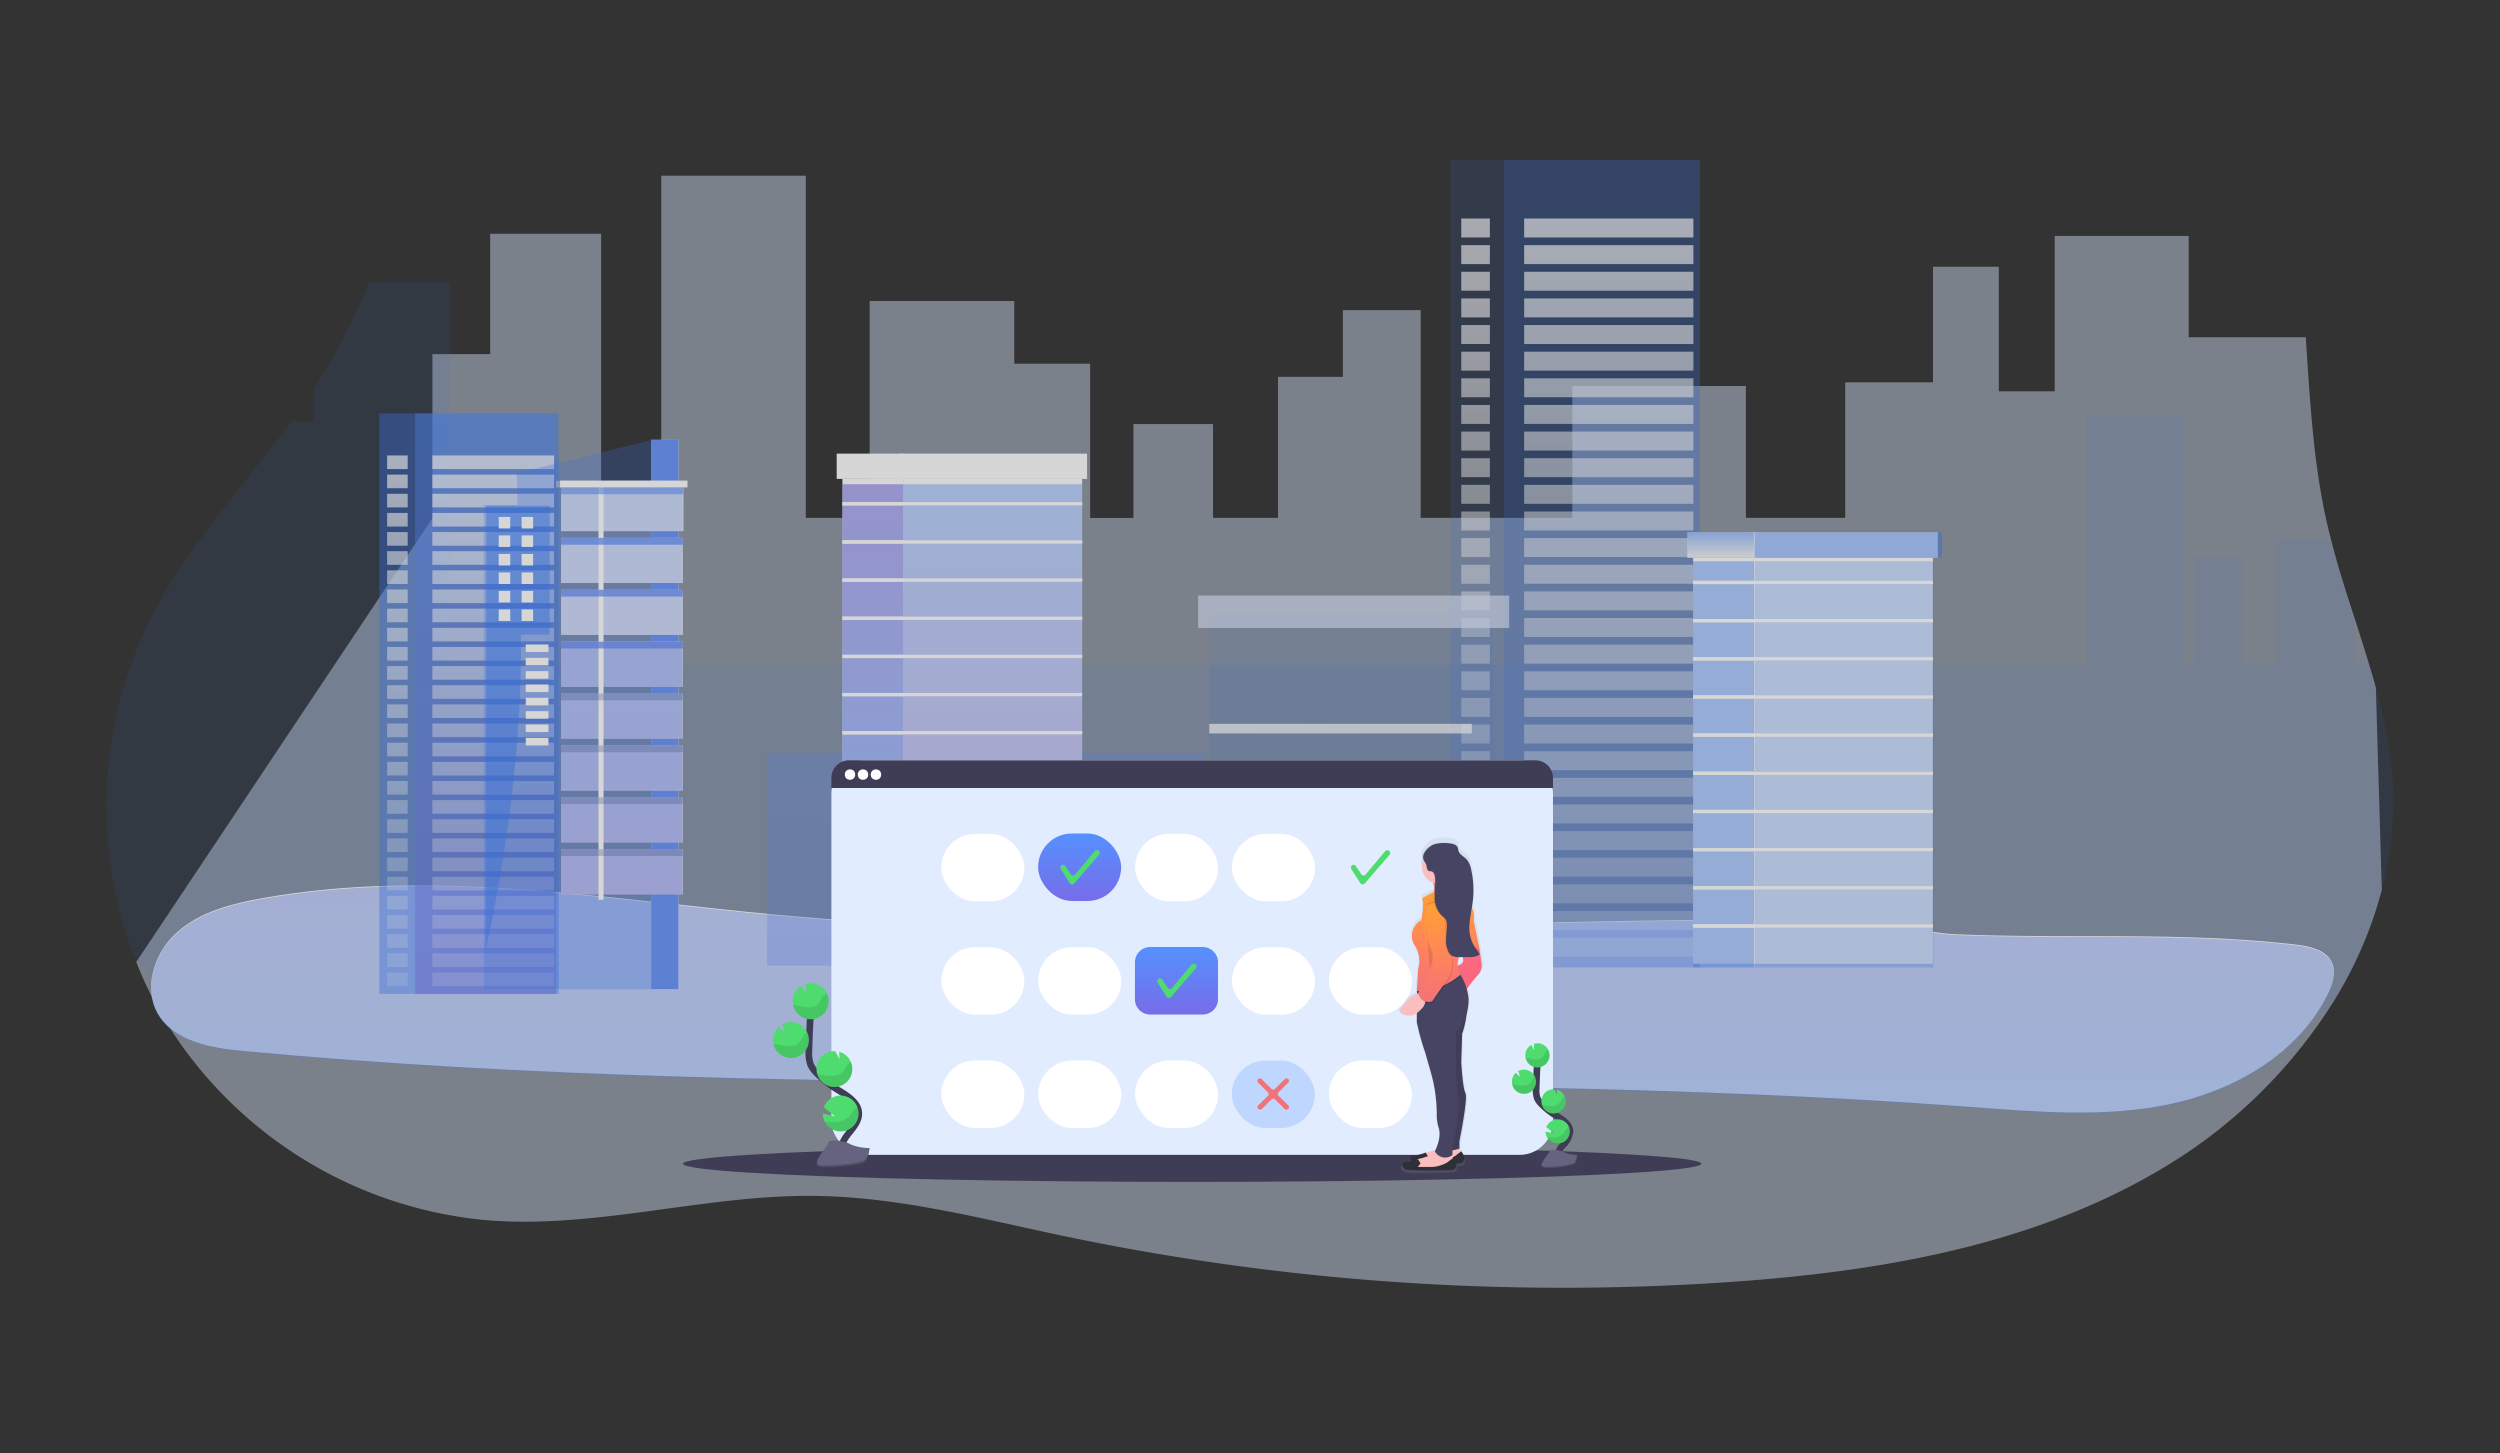 <svg xmlns="http://www.w3.org/2000/svg" xmlns:xlink="http://www.w3.org/1999/xlink" width="375" height="218" viewBox="0 0 375 218"><rect x="0" y="0" width="375" height="218" fill="#333333" stroke="none"/><defs><style>.a{fill:#fff;}.b{clip-path:url(#a);}.c{opacity:0.8;}.d{fill:#f3f3f3;opacity:0.52;}.aj,.e,.fp,.fq,.fr,.g{fill:#387dff;}.e,.gh{opacity:0.1;}.cp,.f{opacity:0.4;}.f{fill:url(#b);}.g{opacity:0.15;}.h{fill:url(#c);}.i{fill:url(#d);}.j{fill:url(#e);}.k{fill:url(#f);}.l{fill:url(#g);}.m{fill:url(#h);}.n{fill:url(#i);}.o{fill:url(#j);}.p{fill:url(#k);}.q{fill:url(#l);}.r{fill:url(#m);}.s{fill:url(#n);}.t{fill:url(#o);}.u{fill:url(#p);}.v{fill:url(#q);}.w{fill:url(#r);}.x{fill:url(#s);}.y{fill:url(#t);}.z{fill:url(#u);}.aa{fill:url(#v);}.ab{fill:url(#w);}.ac{fill:url(#x);}.ad{fill:url(#y);}.ae{fill:url(#z);}.af{fill:url(#aa);}.ag{fill:url(#ab);}.ah{fill:url(#ac);}.ai{fill:url(#ad);}.aj{opacity:0.19;}.ak{fill:url(#ae);}.al{fill:url(#af);}.am{fill:url(#ag);}.an{fill:url(#ah);}.ao{fill:url(#ai);}.ap{fill:url(#aj);}.aq{fill:url(#ak);}.ar{fill:url(#al);}.as{fill:url(#am);}.at{fill:url(#an);}.au{fill:url(#ao);}.av{fill:url(#ap);}.aw{fill:url(#aq);}.ax{fill:url(#ar);}.ay{fill:url(#as);}.az{fill:url(#at);}.ba{fill:url(#au);}.bb{fill:url(#av);}.bc{fill:url(#aw);}.bd{fill:url(#ax);}.be{fill:url(#ay);}.bf{fill:url(#az);}.bg{fill:url(#ba);}.bh{fill:url(#bb);}.bi{fill:url(#bc);}.bj{fill:url(#bd);}.bk{fill:url(#be);}.bl{fill:url(#bf);}.bm{fill:rgba(56,125,255,0.41);}.bn{fill:url(#bg);}.bo{fill:url(#bh);}.bp{fill:url(#bi);}.bq{fill:url(#bj);}.br{fill:url(#bk);}.bs{fill:url(#bl);}.bt{fill:url(#bm);}.bu{fill:url(#bn);}.bv{fill:url(#bo);}.bw{fill:url(#bp);}.bx{fill:url(#bq);}.by{fill:url(#br);}.bz{fill:url(#bs);}.ca{fill:url(#bt);}.cb{fill:url(#bu);}.cc{fill:url(#bv);}.cd{fill:url(#bw);}.ce{fill:url(#bx);}.cf{fill:url(#by);}.cg{fill:url(#bz);}.ch{fill:url(#ca);}.ci{fill:url(#cb);}.cj{fill:url(#cc);}.ck{fill:url(#cd);}.cl{fill:url(#ce);}.cm{fill:url(#cf);}.cn{fill:url(#cg);}.co{fill:url(#ch);}.cp,.fn,.fu,.fw,.gd{fill:url(#ci);}.cq{fill:url(#cj);}.cr{fill:url(#ck);}.cs{fill:url(#cl);}.ct{fill:url(#cm);}.cu{fill:url(#cn);}.cv{fill:url(#co);}.cw{fill:url(#cp);}.cx{fill:url(#cq);}.cy{fill:url(#cr);}.cz{fill:url(#cs);}.da{fill:url(#ct);}.db{fill:url(#cu);}.dc{fill:url(#cv);}.dd{fill:url(#cw);}.de{fill:url(#cx);}.df{fill:url(#cy);}.dg{fill:url(#cz);}.dh{fill:url(#da);}.di{fill:url(#db);}.dj{fill:url(#dc);}.dk{fill:url(#dd);}.dl{fill:url(#de);}.dm{fill:url(#df);}.dn{fill:url(#dg);}.do{fill:url(#dh);}.dp{fill:url(#di);}.dq{fill:url(#dj);}.dr{fill:url(#dk);}.ds{opacity:0.92;fill:url(#dl);}.dt{fill:#cacaca;}.du{fill:url(#dm);}.dv{fill:url(#dn);}.dw{fill:url(#do);}.dx{fill:url(#dp);}.dy{fill:url(#dq);}.dz{fill:url(#dr);}.ea{fill:url(#ds);}.eb{fill:url(#dt);}.ec{fill:rgba(56,125,255,0.27);}.ed{fill:rgba(56,125,255,0.44);}.ee,.ef,.eg{opacity:0.3;}.ee{fill:url(#du);}.ef{fill:url(#dv);}.eg{fill:url(#dw);}.eh,.ei,.ej,.ek,.el,.fs,.fx{opacity:0.5;}.eh{fill:url(#dx);}.ei{fill:url(#dy);}.ej{fill:url(#dz);}.ek{fill:url(#ea);}.el{fill:url(#eb);}.em{fill:url(#ec);}.en{fill:url(#ed);}.eo{fill:url(#ee);}.ep{fill:url(#ef);}.eq{fill:url(#eg);}.er{fill:url(#eh);}.es{fill:url(#ei);}.et{fill:url(#ej);}.eu{fill:url(#ek);}.ev{fill:url(#el);}.ew{fill:url(#em);}.ex{fill:url(#en);}.ey{fill:url(#eo);}.ez{fill:url(#ep);}.fa{fill:url(#eq);}.fb{fill:url(#er);}.fc{fill:url(#es);}.fd{fill:url(#et);}.fe{fill:url(#eu);}.ff{fill:url(#ev);}.fg{opacity:0.56;fill:url(#ew);}.fh,.fi,.fj{opacity:0.7;}.fh{fill:url(#ex);}.fi{fill:url(#ey);}.fj{fill:url(#ez);}.fk{opacity:0.48;fill:url(#fa);}.fl{fill:rgba(255,255,255,0);}.fm{fill:url(#fe);}.fn{opacity:0.24;}.fo{opacity:0.28;fill:url(#fk);}.fp{opacity:0.26;}.fq,.fu{opacity:0.41;}.fr{opacity:0.44;}.fs{fill:url(#fl);}.ft{fill:#68e1fd;}.fv{opacity:0.58;}.fv,.fx{fill:url(#fn);}.fw{opacity:0.63;}.fy{fill:url(#fq);}.fz{fill:#e0eaff;opacity:0.68;}.ga{fill:#3f3d56;}.gb{fill:#e1edfe;}.gc,.gf{fill:none;stroke-miterlimit:10;}.gc{stroke:#f2f2f2;stroke-width:2px;}.ge{fill:rgba(56,125,255,0.2);}.gf{stroke:#3f3d56;}.gg{fill:#4fdc6f;}.gi{fill:#656380;}.gj{opacity:0.2;}.gk{fill:url(#fu);}.gl{fill:#fbbebe;}.gm{fill:#2e3037;}.gn{fill:#db8b8b;}.go{fill:#474463;}.gp{fill:#fc6681;}.gq{opacity:0.05;}.gq,.gr{fill:url(#fv);}.gs{fill:#f07379;}</style><clipPath id="a"><rect class="a" width="375" height="218" transform="translate(821 70)"/></clipPath><linearGradient id="b" x1="0.501" y1="1.05" x2="0.497" y2="-1.399" gradientUnits="objectBoundingBox"><stop offset="0" stop-color="#5690ff"/><stop offset="1" stop-color="#766de8"/></linearGradient><linearGradient id="c" x1="0.614" y1="52.7" x2="0.445" y2="-24.325" gradientUnits="objectBoundingBox"><stop offset="0" stop-color="#fff" stop-opacity="0"/><stop offset="0.95" stop-color="#fff"/></linearGradient><linearGradient id="d" x1="0.611" y1="51.296" x2="0.443" y2="-25.73" xlink:href="#c"/><linearGradient id="e" x1="0.609" y1="49.891" x2="0.44" y2="-27.135" xlink:href="#c"/><linearGradient id="f" x1="0.604" y1="48.484" x2="0.437" y2="-28.542" xlink:href="#c"/><linearGradient id="g" x1="0.601" y1="47.079" x2="0.433" y2="-29.946" xlink:href="#c"/><linearGradient id="h" x1="0.599" y1="45.675" x2="0.43" y2="-31.351" xlink:href="#c"/><linearGradient id="i" x1="0.596" y1="44.27" x2="0.427" y2="-32.756" xlink:href="#c"/><linearGradient id="j" x1="0.593" y1="42.863" x2="0.424" y2="-34.163" xlink:href="#c"/><linearGradient id="k" x1="0.59" y1="41.458" x2="0.421" y2="-35.567" xlink:href="#c"/><linearGradient id="l" x1="0.586" y1="40.054" x2="0.418" y2="-36.972" xlink:href="#c"/><linearGradient id="m" x1="0.583" y1="38.647" x2="0.414" y2="-38.379" xlink:href="#c"/><linearGradient id="n" x1="0.58" y1="37.242" x2="0.411" y2="-39.784" xlink:href="#c"/><linearGradient id="o" x1="0.577" y1="35.837" x2="0.409" y2="-41.188" xlink:href="#c"/><linearGradient id="p" x1="0.574" y1="34.43" x2="0.406" y2="-42.595" xlink:href="#c"/><linearGradient id="q" x1="0.572" y1="33.026" x2="0.403" y2="-44" xlink:href="#c"/><linearGradient id="r" x1="0.567" y1="31.621" x2="0.4" y2="-45.405" xlink:href="#c"/><linearGradient id="s" x1="0.565" y1="30.214" x2="0.396" y2="-46.812" xlink:href="#c"/><linearGradient id="t" x1="0.562" y1="28.809" x2="0.393" y2="-48.216" xlink:href="#c"/><linearGradient id="u" x1="0.559" y1="27.405" x2="0.39" y2="-49.621" xlink:href="#c"/><linearGradient id="v" x1="0.556" y1="26" x2="0.387" y2="-51.026" xlink:href="#c"/><linearGradient id="w" x1="0.553" y1="24.593" x2="0.384" y2="-52.433" xlink:href="#c"/><linearGradient id="x" x1="0.549" y1="23.188" x2="0.382" y2="-53.837" xlink:href="#c"/><linearGradient id="y" x1="0.546" y1="21.784" x2="0.377" y2="-55.242" xlink:href="#c"/><linearGradient id="z" x1="0.543" y1="20.377" x2="0.374" y2="-56.649" xlink:href="#c"/><linearGradient id="aa" x1="0.54" y1="18.972" x2="0.372" y2="-58.053" xlink:href="#c"/><linearGradient id="ab" x1="0.538" y1="17.567" x2="0.369" y2="-59.458" xlink:href="#c"/><linearGradient id="ac" x1="0.535" y1="16.161" x2="0.366" y2="-60.865" xlink:href="#c"/><linearGradient id="ad" x1="0.53" y1="14.756" x2="0.363" y2="-62.27" xlink:href="#c"/><linearGradient id="ae" x1="0.519" y1="52.677" x2="0.491" y2="-24.349" xlink:href="#c"/><linearGradient id="af" x1="0.519" y1="51.272" x2="0.49" y2="-25.754" xlink:href="#c"/><linearGradient id="ag" x1="0.518" y1="49.867" x2="0.49" y2="-27.158" xlink:href="#c"/><linearGradient id="ah" x1="0.518" y1="48.46" x2="0.489" y2="-28.565" xlink:href="#c"/><linearGradient id="ai" x1="0.517" y1="47.056" x2="0.489" y2="-29.97" xlink:href="#c"/><linearGradient id="aj" x1="0.517" y1="45.651" x2="0.488" y2="-31.375" xlink:href="#c"/><linearGradient id="ak" x1="0.516" y1="44.244" x2="0.488" y2="-32.779" xlink:href="#c"/><linearGradient id="al" x1="0.516" y1="42.839" x2="0.487" y2="-34.186" xlink:href="#c"/><linearGradient id="am" x1="0.515" y1="41.435" x2="0.487" y2="-35.591" xlink:href="#c"/><linearGradient id="an" x1="0.515" y1="40.03" x2="0.486" y2="-36.996" xlink:href="#c"/><linearGradient id="ao" x1="0.514" y1="38.623" x2="0.486" y2="-38.403" xlink:href="#c"/><linearGradient id="ap" x1="0.514" y1="37.218" x2="0.485" y2="-39.807" xlink:href="#c"/><linearGradient id="aq" x1="0.513" y1="35.814" x2="0.485" y2="-41.212" xlink:href="#c"/><linearGradient id="ar" x1="0.513" y1="34.407" x2="0.484" y2="-42.619" xlink:href="#c"/><linearGradient id="as" x1="0.512" y1="33.002" x2="0.484" y2="-44.024" xlink:href="#c"/><linearGradient id="at" x1="0.512" y1="31.597" x2="0.483" y2="-45.428" xlink:href="#c"/><linearGradient id="au" x1="0.511" y1="30.191" x2="0.482" y2="-46.835" xlink:href="#c"/><linearGradient id="av" x1="0.511" y1="28.786" x2="0.482" y2="-48.24" xlink:href="#c"/><linearGradient id="aw" x1="0.51" y1="27.381" x2="0.482" y2="-49.645" xlink:href="#c"/><linearGradient id="ax" x1="0.51" y1="25.976" x2="0.481" y2="-51.049" xlink:href="#c"/><linearGradient id="ay" x1="0.509" y1="24.57" x2="0.481" y2="-52.456" xlink:href="#c"/><linearGradient id="az" x1="0.508" y1="23.165" x2="0.48" y2="-53.861" xlink:href="#c"/><linearGradient id="ba" x1="0.508" y1="21.76" x2="0.479" y2="-55.266" xlink:href="#c"/><linearGradient id="bb" x1="0.507" y1="20.353" x2="0.479" y2="-56.672" xlink:href="#c"/><linearGradient id="bc" x1="0.507" y1="18.949" x2="0.478" y2="-58.077" xlink:href="#c"/><linearGradient id="bd" x1="0.506" y1="17.544" x2="0.478" y2="-59.482" xlink:href="#c"/><linearGradient id="be" x1="0.506" y1="16.137" x2="0.477" y2="-60.888" xlink:href="#c"/><linearGradient id="bf" x1="0.505" y1="14.732" x2="0.477" y2="-62.293" xlink:href="#c"/><linearGradient id="bg" x1="0.615" y1="52.661" x2="0.446" y2="-24.307" xlink:href="#c"/><linearGradient id="bh" x1="0.611" y1="51.256" x2="0.444" y2="-25.711" xlink:href="#c"/><linearGradient id="bi" x1="0.607" y1="49.851" x2="0.44" y2="-27.116" xlink:href="#c"/><linearGradient id="bj" x1="0.606" y1="48.446" x2="0.438" y2="-28.521" xlink:href="#c"/><linearGradient id="bk" x1="0.602" y1="47.042" x2="0.434" y2="-29.926" xlink:href="#c"/><linearGradient id="bl" x1="0.6" y1="45.64" x2="0.43" y2="-31.327" xlink:href="#c"/><linearGradient id="bm" x1="0.596" y1="44.235" x2="0.428" y2="-32.732" xlink:href="#c"/><linearGradient id="bn" x1="0.594" y1="42.83" x2="0.424" y2="-34.137" xlink:href="#c"/><linearGradient id="bo" x1="0.59" y1="41.426" x2="0.422" y2="-35.539" xlink:href="#c"/><linearGradient id="bp" x1="0.588" y1="40.021" x2="0.418" y2="-36.943" xlink:href="#c"/><linearGradient id="bq" x1="0.584" y1="38.616" x2="0.416" y2="-38.348" xlink:href="#c"/><linearGradient id="br" x1="0.58" y1="37.214" x2="0.412" y2="-39.75" xlink:href="#c"/><linearGradient id="bs" x1="0.578" y1="35.81" x2="0.408" y2="-41.155" xlink:href="#c"/><linearGradient id="bt" x1="0.574" y1="34.405" x2="0.406" y2="-42.56" xlink:href="#c"/><linearGradient id="bu" x1="0.572" y1="33" x2="0.402" y2="-43.964" xlink:href="#c"/><linearGradient id="bv" x1="0.568" y1="31.595" x2="0.4" y2="-45.369" xlink:href="#c"/><linearGradient id="bw" x1="0.566" y1="30.19" x2="0.396" y2="-46.774" xlink:href="#c"/><linearGradient id="bx" x1="0.562" y1="28.789" x2="0.394" y2="-48.176" xlink:href="#c"/><linearGradient id="by" x1="0.558" y1="27.384" x2="0.391" y2="-49.58" xlink:href="#c"/><linearGradient id="bz" x1="0.556" y1="25.979" x2="0.389" y2="-50.985" xlink:href="#c"/><linearGradient id="ca" x1="0.552" y1="24.575" x2="0.385" y2="-52.39" xlink:href="#c"/><linearGradient id="cb" x1="0.55" y1="23.17" x2="0.381" y2="-53.795" xlink:href="#c"/><linearGradient id="cc" x1="0.546" y1="21.765" x2="0.379" y2="-55.2" xlink:href="#c"/><linearGradient id="cd" x1="0.544" y1="20.363" x2="0.375" y2="-56.601" xlink:href="#c"/><linearGradient id="ce" x1="0.54" y1="18.958" x2="0.373" y2="-58.006" xlink:href="#c"/><linearGradient id="cf" x1="0.538" y1="17.554" x2="0.369" y2="-59.411" xlink:href="#c"/><linearGradient id="cg" x1="0.535" y1="16.149" x2="0.367" y2="-60.816" xlink:href="#c"/><linearGradient id="ch" x1="0.531" y1="14.744" x2="0.363" y2="-62.221" xlink:href="#c"/><linearGradient id="ci" x1="0.5" y1="0" x2="0.5" y2="1" xlink:href="#b"/><linearGradient id="cj" x1="0.519" y1="52.637" x2="0.491" y2="-24.327" xlink:href="#c"/><linearGradient id="ck" x1="0.519" y1="51.232" x2="0.49" y2="-25.732" xlink:href="#c"/><linearGradient id="cl" x1="0.518" y1="49.827" x2="0.49" y2="-27.137" xlink:href="#c"/><linearGradient id="cm" x1="0.518" y1="48.423" x2="0.489" y2="-28.542" xlink:href="#c"/><linearGradient id="cn" x1="0.517" y1="47.018" x2="0.489" y2="-29.946" xlink:href="#c"/><linearGradient id="co" x1="0.517" y1="45.616" x2="0.488" y2="-31.348" xlink:href="#c"/><linearGradient id="cp" x1="0.516" y1="44.211" x2="0.488" y2="-32.756" xlink:href="#c"/><linearGradient id="cq" x1="0.516" y1="42.807" x2="0.487" y2="-34.158" xlink:href="#c"/><linearGradient id="cr" x1="0.515" y1="41.402" x2="0.487" y2="-35.562" xlink:href="#c"/><linearGradient id="cs" x1="0.515" y1="39.997" x2="0.486" y2="-36.967" xlink:href="#c"/><linearGradient id="ct" x1="0.514" y1="38.592" x2="0.486" y2="-38.372" xlink:href="#c"/><linearGradient id="cu" x1="0.514" y1="37.19" x2="0.485" y2="-39.774" xlink:href="#c"/><linearGradient id="cv" x1="0.513" y1="35.786" x2="0.485" y2="-41.179" xlink:href="#c"/><linearGradient id="cw" x1="0.512" y1="34.381" x2="0.484" y2="-42.583" xlink:href="#c"/><linearGradient id="cx" x1="0.512" y1="32.976" x2="0.484" y2="-43.988" xlink:href="#c"/><linearGradient id="cy" x1="0.511" y1="31.571" x2="0.483" y2="-45.393" xlink:href="#c"/><linearGradient id="cz" x1="0.511" y1="30.167" x2="0.482" y2="-46.798" xlink:href="#c"/><linearGradient id="da" x1="0.51" y1="28.765" x2="0.482" y2="-48.199" xlink:href="#c"/><linearGradient id="db" x1="0.51" y1="27.36" x2="0.481" y2="-49.604" xlink:href="#c"/><linearGradient id="dc" x1="0.509" y1="25.955" x2="0.481" y2="-51.009" xlink:href="#c"/><linearGradient id="dd" x1="0.509" y1="24.551" x2="0.48" y2="-52.414" xlink:href="#c"/><linearGradient id="de" x1="0.508" y1="23.146" x2="0.48" y2="-53.819" xlink:href="#c"/><linearGradient id="df" x1="0.508" y1="21.741" x2="0.479" y2="-55.223" xlink:href="#c"/><linearGradient id="dg" x1="0.507" y1="20.339" x2="0.479" y2="-56.625" xlink:href="#c"/><linearGradient id="dh" x1="0.507" y1="18.935" x2="0.478" y2="-58.03" xlink:href="#c"/><linearGradient id="di" x1="0.506" y1="17.53" x2="0.478" y2="-59.435" xlink:href="#c"/><linearGradient id="dj" x1="0.506" y1="16.125" x2="0.477" y2="-60.84" xlink:href="#c"/><linearGradient id="dk" x1="0.505" y1="14.72" x2="0.477" y2="-62.244" xlink:href="#c"/><linearGradient id="dl" x1="6.576" y1="0.577" x2="-30.181" y2="0.112" xlink:href="#b"/><linearGradient id="dm" x1="-51.26" y1="5.542" x2="-43.562" y2="6.02" gradientUnits="objectBoundingBox"><stop offset="0" stop-color="#1c265c"/><stop offset="1" stop-color="#fff" stop-opacity="0"/></linearGradient><linearGradient id="dn" x1="-51.489" y1="5.527" x2="-43.792" y2="6.005" xlink:href="#dm"/><linearGradient id="do" x1="-51.719" y1="5.513" x2="-44.023" y2="5.992" xlink:href="#dm"/><linearGradient id="dp" x1="-51.95" y1="5.498" x2="-44.253" y2="5.977" xlink:href="#dm"/><linearGradient id="dq" x1="-52.18" y1="5.484" x2="-44.484" y2="5.963" xlink:href="#dm"/><linearGradient id="dr" x1="-52.411" y1="5.47" x2="-44.714" y2="5.948" xlink:href="#dm"/><linearGradient id="ds" x1="-52.641" y1="5.469" x2="-44.943" y2="5.95" xlink:href="#dm"/><linearGradient id="dt" x1="-49.979" y1="5.701" x2="-42.44" y2="6.194" xlink:href="#dm"/><linearGradient id="du" x1="0.5" y1="-2.054" x2="0.5" y2="14.385" xlink:href="#b"/><linearGradient id="dv" x1="0.5" y1="-3.202" x2="0.5" y2="13.237" xlink:href="#b"/><linearGradient id="dw" x1="0.5" y1="-4.351" x2="0.5" y2="12.088" xlink:href="#b"/><linearGradient id="dx" x1="0.5" y1="-5.5" x2="0.5" y2="10.94" xlink:href="#b"/><linearGradient id="dy" x1="0.5" y1="-6.649" x2="0.5" y2="9.791" xlink:href="#b"/><linearGradient id="dz" x1="0.5" y1="-7.797" x2="0.5" y2="8.642" xlink:href="#b"/><linearGradient id="ea" x1="0.5" y1="-8.946" x2="0.5" y2="7.493" xlink:href="#b"/><linearGradient id="eb" x1="0.5" y1="-10.094" x2="0.5" y2="6.345" xlink:href="#b"/><linearGradient id="ec" x1="56.081" y1="-0.882" x2="41.746" y2="0.672" xlink:href="#c"/><linearGradient id="ed" x1="56.059" y1="-0.882" x2="41.725" y2="0.672" xlink:href="#c"/><linearGradient id="ee" x1="56.038" y1="-0.876" x2="41.703" y2="0.677" xlink:href="#c"/><linearGradient id="ef" x1="56.018" y1="-0.876" x2="41.682" y2="0.677" xlink:href="#c"/><linearGradient id="eg" x1="55.996" y1="-0.871" x2="41.66" y2="0.683" xlink:href="#c"/><linearGradient id="eh" x1="55.975" y1="-0.871" x2="41.64" y2="0.683" xlink:href="#c"/><linearGradient id="ei" x1="55.954" y1="-0.871" x2="41.619" y2="0.688" xlink:href="#c"/><linearGradient id="ej" x1="55.932" y1="-0.871" x2="41.598" y2="0.688" xlink:href="#c"/><linearGradient id="ek" x1="107.461" y1="-0.521" x2="79.243" y2="0.5" xlink:href="#c"/><linearGradient id="el" x1="109.454" y1="-0.447" x2="81.24" y2="0.57" xlink:href="#c"/><linearGradient id="em" x1="107.402" y1="-0.518" x2="79.187" y2="0.5" xlink:href="#c"/><linearGradient id="en" x1="109.398" y1="-0.447" x2="81.183" y2="0.574" xlink:href="#c"/><linearGradient id="eo" x1="107.345" y1="-0.518" x2="79.127" y2="0.5" xlink:href="#c"/><linearGradient id="ep" x1="109.338" y1="-0.447" x2="81.123" y2="0.574" xlink:href="#c"/><linearGradient id="eq" x1="107.285" y1="-0.514" x2="79.071" y2="0.504" xlink:href="#c"/><linearGradient id="er" x1="109.282" y1="-0.444" x2="81.067" y2="0.574" xlink:href="#c"/><linearGradient id="es" x1="107.229" y1="-0.514" x2="79.014" y2="0.507" xlink:href="#c"/><linearGradient id="et" x1="109.225" y1="-0.44" x2="81.007" y2="0.577" xlink:href="#c"/><linearGradient id="eu" x1="107.169" y1="-0.511" x2="78.954" y2="0.511" xlink:href="#c"/><linearGradient id="ev" x1="109.166" y1="-0.437" x2="80.951" y2="0.581" xlink:href="#c"/><linearGradient id="ew" x1="0.468" y1="12.226" x2="0.773" y2="-99.423" xlink:href="#b"/><linearGradient id="ex" x1="0.448" y1="19.607" x2="0.754" y2="-92.042" xlink:href="#b"/><linearGradient id="ey" x1="0.427" y1="27.202" x2="0.733" y2="-84.447" xlink:href="#b"/><linearGradient id="ez" x1="0.406" y1="34.792" x2="0.712" y2="-76.857" xlink:href="#b"/><linearGradient id="fa" x1="0.364" y1="49.976" x2="0.671" y2="-61.673" gradientUnits="objectBoundingBox"><stop offset="0" stop-color="#010101" stop-opacity="0"/><stop offset="0.95" stop-color="#387dff"/><stop offset="1" stop-color="#010101"/></linearGradient><linearGradient id="fe" x1="19.432" y1="19.16" x2="-7.631" y2="-7.515" xlink:href="#c"/><linearGradient id="fk" x1="0.495" y1="-0.712" x2="0.519" y2="4.764" xlink:href="#b"/><linearGradient id="fl" x1="0.5" y1="1" x2="0.5" gradientUnits="objectBoundingBox"><stop offset="0" stop-color="#e9e9e9"/><stop offset="1" stop-color="#387dff"/></linearGradient><linearGradient id="fn" x1="0.5" y1="1" x2="0.5" y2="0" xlink:href="#b"/><linearGradient id="fq" x1="0.5" y1="-0.445" x2="0.5" y2="5.083" xlink:href="#c"/><linearGradient id="fu" x1="6.341" y1="1" x2="6.341" gradientUnits="objectBoundingBox"><stop offset="0" stop-color="gray" stop-opacity="0.251"/><stop offset="0.54" stop-color="gray" stop-opacity="0.122"/><stop offset="1" stop-color="gray" stop-opacity="0.102"/></linearGradient><linearGradient id="fv" x1="0.5" x2="0.5" y2="1" gradientUnits="objectBoundingBox"><stop offset="0" stop-color="#ffa330"/><stop offset="0.274" stop-color="#ff9346"/><stop offset="0.539" stop-color="#ff8559"/><stop offset="0.766" stop-color="#fb7a6a"/><stop offset="1" stop-color="#f07379"/></linearGradient></defs><g class="b" transform="translate(-821 -70)"><g transform="translate(837 108)"><g class="c" transform="translate(0 -14)"><path class="d" d="M5.42,268.749a57.053,57.053,0,0,0,3.464,7.305,63.2,63.2,0,0,0,49.151,31.436c16.339,1.327,32.587-3.811,48.969-3.653,12.614.116,24.959,3.366,37.268,5.966a364.71,364.71,0,0,0,99.66,6.989c23.182-1.559,46.875-5.6,66.629-17.825a76.205,76.205,0,0,0,23.389-22.634,61.486,61.486,0,0,0,8.3-18.385l-.889-30.316c-.3-1.151-.651-2.307-1-3.464-.712-2.386-1.485-4.773-2.252-7.159-1.254-3.835-2.484-7.683-3.464-11.566-.268-1.041-.524-2.076-.755-3.117-1.96-8.955-2.435-18.135-3.044-27.279H313.282v-15.2H293.193v23.309H284.8V164.468H274.93v17.344H261.763v20.327h-14.9V182.354H220.836v19.785H198.081V170.976H186.417v10.008h-9.74v21.154h-9.74V188.064H155v14.087H148.5V179.018H137.119v-9.411H115.435v32.532h-9.588V150.82H84.175v51.319H75.147V159.525H58.51v18.056H49.847v24.582Z" transform="translate(-0.981 -148.458)"/><path class="e" d="M5.42,268.749a57.053,57.053,0,0,0,3.464,7.305,63.2,63.2,0,0,0,49.151,31.436c16.339,1.327,32.587-3.811,48.969-3.653,12.614.116,24.959,3.366,37.268,5.966a364.71,364.71,0,0,0,99.66,6.989c23.182-1.559,46.875-5.6,66.629-17.825a76.205,76.205,0,0,0,23.389-22.634,61.486,61.486,0,0,0,8.3-18.385l-.889-30.316c-.3-1.151-.651-2.307-1-3.464-.712-2.386-1.485-4.773-2.252-7.159-1.254-3.835-2.484-7.683-3.464-11.566-.268-1.041-.524-2.076-.755-3.117-1.96-8.955-2.435-18.135-3.044-27.279H313.282v-15.2H293.193v23.309H284.8V164.468H274.93v17.344H261.763v20.327h-14.9V182.354H220.836v19.785H198.081V170.976H186.417v10.008h-9.74v21.154h-9.74V188.064H155v14.087H148.5V179.018H137.119v-9.411H115.435v32.532h-9.588V150.82H84.175v51.319H75.147V159.525H58.51v18.056H49.847v24.582Z" transform="translate(-0.981 -148.458)"/><path class="e" d="M6.549,277.817c2.313,2.752,4.681,5.43,7.025,8.145.505.609,1,1.169,1.5,1.765h4.389v-1.151H335.542c6.812-10.349,10.7-22.372,9.935-34.7a76.622,76.622,0,0,0-3.525-17.459H339.7v-7.171c-1.254-3.835-2.484-7.683-3.464-11.566h-8.084v18.725h-5.363v-16.1h-7.171v16.1h-1.54V197H299.655v37.4H54.081V177H42.046a109.738,109.738,0,0,1-6.757,13.393c-.536.889-1.078,1.753-1.656,2.618v4.834H30.3C23.029,207.8,14.475,216.9,8.936,227.935A63.582,63.582,0,0,0,6.549,277.817Z" transform="translate(-2.573 -158.701)"/><path class="a" d="M338.823,334.536c2.161.25,4.706.8,5.546,2.806.609,1.443.061,3.1-.609,4.511-4.365,9.016-13.965,14.562-23.742,16.625s-19.943,1.163-29.927.42c-86.176-6.41-173-.329-259.034-8.383-4.87-.457-10.513-1.424-12.9-5.7-2.216-3.963-.4-9.229,3.044-12.218s8.03-4.17,12.492-4.98c25.513-4.615,51.647.079,77.459,2.465,30.767,2.849,61.7,2.4,92.532,1.686,15.377-.359,30.755-.791,46.138-.919,7.762-.061,15.53-.073,23.285.091,5.126.1,9.74,1.826,14.775,2.058C304.921,333.72,321.71,332.563,338.823,334.536Z" transform="translate(-10.529 -216.862)"/><path class="f" d="M338.823,334.536c2.161.25,4.706.8,5.546,2.806.609,1.443.061,3.1-.609,4.511-4.365,9.016-13.965,14.562-23.742,16.625s-19.943,1.163-29.927.42c-86.176-6.41-173-.329-259.034-8.383-4.87-.457-10.513-1.424-12.9-5.7-2.216-3.963-.4-9.229,3.044-12.218s8.03-4.17,12.492-4.98c25.513-4.615,51.647.079,77.459,2.465,30.767,2.849,61.7,2.4,92.532,1.686,15.377-.359,30.755-.791,46.138-.919,7.762-.061,15.53-.073,23.285.091,5.126.1,9.74,1.826,14.775,2.058C304.921,333.72,321.71,332.563,338.823,334.536Z" transform="translate(-10.529 -216.74)"/><rect class="g" width="37.433" height="121.113" transform="translate(201.562)"/><line class="a" x1="4.292" transform="translate(203.188 10.197)"/><rect class="h" width="4.292" height="2.843" transform="translate(203.188 8.778)"/><line class="a" x1="4.292" transform="translate(203.188 14.19)"/><rect class="i" width="4.292" height="2.843" transform="translate(203.188 12.772)"/><line class="a" x1="4.292" transform="translate(203.188 18.19)"/><rect class="j" width="4.292" height="2.843" transform="translate(203.188 16.765)"/><line class="a" x2="4.292" transform="translate(203.188 22.183)"/><rect class="k" width="4.292" height="2.843" transform="translate(203.188 20.765)"/><line class="a" x1="4.292" transform="translate(203.188 26.177)"/><rect class="l" width="4.292" height="2.843" transform="translate(203.188 24.758)"/><line class="a" x1="4.292" transform="translate(203.188 30.176)"/><rect class="m" width="4.292" height="2.843" transform="translate(203.188 28.752)"/><line class="a" x1="4.292" transform="translate(203.188 34.17)"/><rect class="n" width="4.292" height="2.843" transform="translate(203.188 32.745)"/><line class="a" x1="4.292" transform="translate(203.188 38.163)"/><rect class="o" width="4.292" height="2.843" transform="translate(203.188 36.745)"/><line class="a" x1="4.292" transform="translate(203.188 42.163)"/><rect class="p" width="4.292" height="2.843" transform="translate(203.188 40.738)"/><line class="a" x1="4.292" transform="translate(203.188 46.156)"/><rect class="q" width="4.292" height="2.843" transform="translate(203.188 44.732)"/><line class="a" x1="4.292" transform="translate(203.188 50.15)"/><rect class="r" width="4.292" height="2.843" transform="translate(203.188 48.731)"/><line class="a" x1="4.292" transform="translate(203.188 54.143)"/><rect class="s" width="4.292" height="2.843" transform="translate(203.188 52.725)"/><line class="a" x1="4.292" transform="translate(203.188 58.143)"/><rect class="t" width="4.292" height="2.843" transform="translate(203.188 56.718)"/><line class="a" x1="4.292" transform="translate(203.188 62.136)"/><rect class="u" width="4.292" height="2.843" transform="translate(203.188 60.718)"/><line class="a" x1="4.292" transform="translate(203.188 66.13)"/><rect class="v" width="4.292" height="2.843" transform="translate(203.188 64.711)"/><line class="a" x1="4.292" transform="translate(203.188 70.129)"/><rect class="w" width="4.292" height="2.843" transform="translate(203.188 68.705)"/><line class="a" x1="4.292" transform="translate(203.188 74.123)"/><rect class="x" width="4.292" height="2.843" transform="translate(203.188 72.704)"/><line class="a" x1="4.292" transform="translate(203.188 78.116)"/><rect class="y" width="4.292" height="2.843" transform="translate(203.188 76.698)"/><line class="a" x1="4.292" transform="translate(203.188 82.116)"/><rect class="z" width="4.292" height="2.843" transform="translate(203.188 80.691)"/><line class="a" x1="4.292" transform="translate(203.188 86.109)"/><rect class="aa" width="4.292" height="2.843" transform="translate(203.188 84.685)"/><line class="a" x1="4.292" transform="translate(203.188 90.103)"/><rect class="ab" width="4.292" height="2.843" transform="translate(203.188 88.684)"/><line class="a" x1="4.292" transform="translate(203.188 94.102)"/><rect class="ac" width="4.292" height="2.843" transform="translate(203.188 92.678)"/><line class="a" x1="4.292" transform="translate(203.188 98.096)"/><rect class="ad" width="4.292" height="2.843" transform="translate(203.188 96.671)"/><line class="a" x1="4.292" transform="translate(203.188 102.089)"/><rect class="ae" width="4.292" height="2.843" transform="translate(203.188 100.671)"/><line class="a" x1="4.292" transform="translate(203.188 106.083)"/><rect class="af" width="4.292" height="2.843" transform="translate(203.188 104.664)"/><line class="a" x1="4.292" transform="translate(203.188 110.082)"/><rect class="ag" width="4.292" height="2.843" transform="translate(203.188 108.658)"/><line class="a" x1="4.292" transform="translate(203.188 114.076)"/><rect class="ah" width="4.292" height="2.843" transform="translate(203.188 112.657)"/><line class="a" x1="4.292" transform="translate(203.188 118.069)"/><rect class="ai" width="4.292" height="2.843" transform="translate(203.188 116.651)"/><rect class="aj" width="29.397" height="121.113" transform="translate(209.586)"/><line class="a" x1="25.385" transform="translate(212.623 10.197)"/><rect class="ak" width="25.385" height="2.843" transform="translate(212.623 8.778)"/><line class="a" x1="25.385" transform="translate(212.623 14.19)"/><rect class="al" width="25.385" height="2.843" transform="translate(212.623 12.772)"/><line class="a" x1="25.385" transform="translate(212.623 18.19)"/><rect class="am" width="25.385" height="2.843" transform="translate(212.623 16.765)"/><line class="a" x2="25.385" transform="translate(212.623 22.183)"/><rect class="an" width="25.385" height="2.843" transform="translate(212.623 20.765)"/><line class="a" x1="25.385" transform="translate(212.623 26.177)"/><rect class="ao" width="25.385" height="2.843" transform="translate(212.623 24.758)"/><line class="a" x1="25.385" transform="translate(212.623 30.176)"/><rect class="ap" width="25.385" height="2.843" transform="translate(212.623 28.752)"/><line class="a" x1="25.385" transform="translate(212.623 34.17)"/><rect class="aq" width="25.385" height="2.843" transform="translate(212.623 32.745)"/><line class="a" x1="25.385" transform="translate(212.623 38.163)"/><rect class="ar" width="25.385" height="2.843" transform="translate(212.623 36.745)"/><line class="a" x1="25.385" transform="translate(212.623 42.163)"/><rect class="as" width="25.385" height="2.843" transform="translate(212.623 40.738)"/><line class="a" x1="25.385" transform="translate(212.623 46.156)"/><rect class="at" width="25.385" height="2.843" transform="translate(212.623 44.732)"/><line class="a" x1="25.385" transform="translate(212.623 50.15)"/><rect class="au" width="25.385" height="2.843" transform="translate(212.623 48.731)"/><line class="a" x1="25.385" transform="translate(212.623 54.143)"/><rect class="av" width="25.385" height="2.843" transform="translate(212.623 52.725)"/><line class="a" x1="25.385" transform="translate(212.623 58.143)"/><rect class="aw" width="25.385" height="2.843" transform="translate(212.623 56.718)"/><line class="a" x1="25.385" transform="translate(212.623 62.136)"/><rect class="ax" width="25.385" height="2.843" transform="translate(212.623 60.718)"/><line class="a" x1="25.385" transform="translate(212.623 66.13)"/><rect class="ay" width="25.385" height="2.843" transform="translate(212.623 64.711)"/><line class="a" x1="25.385" transform="translate(212.623 70.129)"/><rect class="az" width="25.385" height="2.843" transform="translate(212.623 68.705)"/><line class="a" x1="25.385" transform="translate(212.623 74.123)"/><rect class="ba" width="25.385" height="2.843" transform="translate(212.623 72.704)"/><line class="a" x1="25.385" transform="translate(212.623 78.116)"/><rect class="bb" width="25.385" height="2.843" transform="translate(212.623 76.698)"/><line class="a" x1="25.385" transform="translate(212.623 82.116)"/><rect class="bc" width="25.385" height="2.843" transform="translate(212.623 80.691)"/><line class="a" x1="25.385" transform="translate(212.623 86.109)"/><rect class="bd" width="25.385" height="2.843" transform="translate(212.623 84.685)"/><line class="a" x1="25.385" transform="translate(212.623 90.103)"/><rect class="be" width="25.385" height="2.843" transform="translate(212.623 88.684)"/><line class="a" x1="25.385" transform="translate(212.623 94.102)"/><rect class="bf" width="25.385" height="2.843" transform="translate(212.623 92.678)"/><line class="a" x1="25.385" transform="translate(212.623 98.096)"/><rect class="bg" width="25.385" height="2.843" transform="translate(212.623 96.671)"/><line class="a" x1="25.385" transform="translate(212.623 102.089)"/><rect class="bh" width="25.385" height="2.843" transform="translate(212.623 100.671)"/><line class="a" x1="25.385" transform="translate(212.623 106.083)"/><rect class="bi" width="25.385" height="2.843" transform="translate(212.623 104.664)"/><line class="a" x1="25.385" transform="translate(212.623 110.082)"/><rect class="bj" width="25.385" height="2.843" transform="translate(212.623 108.658)"/><line class="a" x1="25.385" transform="translate(212.623 114.076)"/><rect class="bk" width="25.385" height="2.843" transform="translate(212.623 112.657)"/><line class="a" x1="25.385" transform="translate(212.623 118.069)"/><rect class="bl" width="25.385" height="2.843" transform="translate(212.623 116.651)"/><rect class="bm" width="26.913" height="87.071" transform="translate(40.898 38.011)"/><line class="a" x1="3.086" transform="translate(42.067 45.341)"/><rect class="bn" width="3.086" height="2.045" transform="translate(42.067 44.318)"/><line class="a" x1="3.086" transform="translate(42.067 48.214)"/><rect class="bo" width="3.086" height="2.045" transform="translate(42.067 47.191)"/><line class="a" x1="3.086" transform="translate(42.067 51.087)"/><rect class="bp" width="3.086" height="2.045" transform="translate(42.067 50.065)"/><line class="a" x2="3.086" transform="translate(42.067 53.961)"/><rect class="bq" width="3.086" height="2.045" transform="translate(42.067 52.938)"/><line class="a" x1="3.086" transform="translate(42.067 56.828)"/><rect class="br" width="3.086" height="2.045" transform="translate(42.067 55.811)"/><line class="a" x1="3.086" transform="translate(42.067 59.701)"/><rect class="bs" width="3.086" height="2.045" transform="translate(42.067 58.678)"/><line class="a" x1="3.086" transform="translate(42.067 62.575)"/><rect class="bt" width="3.086" height="2.045" transform="translate(42.067 61.552)"/><line class="a" x1="3.086" transform="translate(42.067 65.448)"/><rect class="bu" width="3.086" height="2.045" transform="translate(42.067 64.425)"/><line class="a" x1="3.086" transform="translate(42.067 68.321)"/><rect class="bv" width="3.086" height="2.045" transform="translate(42.067 67.299)"/><line class="a" x1="3.086" transform="translate(42.067 71.195)"/><rect class="bw" width="3.086" height="2.045" transform="translate(42.067 70.172)"/><line class="a" x1="3.086" transform="translate(42.067 74.062)"/><rect class="bx" width="3.086" height="2.045" transform="translate(42.067 73.045)"/><line class="a" x1="3.086" transform="translate(42.067 76.935)"/><rect class="by" width="3.086" height="2.045" transform="translate(42.067 75.913)"/><line class="a" x1="3.086" transform="translate(42.067 79.809)"/><rect class="bz" width="3.086" height="2.045" transform="translate(42.067 78.786)"/><line class="a" x1="3.086" transform="translate(42.067 82.682)"/><rect class="ca" width="3.086" height="2.045" transform="translate(42.067 81.659)"/><line class="a" x1="3.086" transform="translate(42.067 85.555)"/><rect class="cb" width="3.086" height="2.045" transform="translate(42.067 84.533)"/><line class="a" x1="3.086" transform="translate(42.067 88.429)"/><rect class="cc" width="3.086" height="2.045" transform="translate(42.067 87.406)"/><line class="a" x1="3.086" transform="translate(42.067 91.296)"/><rect class="cd" width="3.086" height="2.045" transform="translate(42.067 90.279)"/><line class="a" x1="3.086" transform="translate(42.067 94.169)"/><rect class="ce" width="3.086" height="2.045" transform="translate(42.067 93.147)"/><line class="a" x1="3.086" transform="translate(42.067 97.043)"/><rect class="cf" width="3.086" height="2.045" transform="translate(42.067 96.02)"/><line class="a" x1="3.086" transform="translate(42.067 99.916)"/><rect class="cg" width="3.086" height="2.045" transform="translate(42.067 98.893)"/><line class="a" x1="3.086" transform="translate(42.067 102.789)"/><rect class="ch" width="3.086" height="2.045" transform="translate(42.067 101.767)"/><line class="a" x1="3.086" transform="translate(42.067 105.663)"/><rect class="ci" width="3.086" height="2.045" transform="translate(42.067 104.64)"/><line class="a" x1="3.086" transform="translate(42.067 108.53)"/><rect class="cj" width="3.086" height="2.045" transform="translate(42.067 107.513)"/><line class="a" x1="3.086" transform="translate(42.067 111.403)"/><rect class="ck" width="3.086" height="2.045" transform="translate(42.067 110.381)"/><line class="a" x1="3.086" transform="translate(42.067 114.277)"/><rect class="cl" width="3.086" height="2.045" transform="translate(42.067 113.254)"/><line class="a" x1="3.086" transform="translate(42.067 117.15)"/><rect class="cm" width="3.086" height="2.045" transform="translate(42.067 116.127)"/><line class="a" x1="3.086" transform="translate(42.067 120.023)"/><rect class="cn" width="3.086" height="2.045" transform="translate(42.067 119.001)"/><line class="a" x1="3.086" transform="translate(42.067 122.897)"/><rect class="co" width="3.086" height="2.045" transform="translate(42.067 121.874)"/><rect class="cp" width="21.136" height="87.071" transform="translate(46.261 38.011)"/><line class="a" x1="18.251" transform="translate(48.855 45.341)"/><rect class="cq" width="18.251" height="2.045" transform="translate(48.855 44.318)"/><line class="a" x1="18.251" transform="translate(48.855 48.214)"/><rect class="cr" width="18.251" height="2.045" transform="translate(48.855 47.191)"/><line class="a" x1="18.251" transform="translate(48.855 51.087)"/><rect class="cs" width="18.251" height="2.045" transform="translate(48.855 50.065)"/><line class="a" x2="18.251" transform="translate(48.855 53.961)"/><rect class="ct" width="18.251" height="2.045" transform="translate(48.855 52.938)"/><line class="a" x1="18.251" transform="translate(48.855 56.828)"/><rect class="cu" width="18.251" height="2.045" transform="translate(48.855 55.811)"/><line class="a" x1="18.251" transform="translate(48.855 59.701)"/><rect class="cv" width="18.251" height="2.045" transform="translate(48.855 58.678)"/><line class="a" x1="18.251" transform="translate(48.855 62.575)"/><rect class="cw" width="18.251" height="2.045" transform="translate(48.855 61.552)"/><line class="a" x1="18.251" transform="translate(48.855 65.448)"/><rect class="cx" width="18.251" height="2.045" transform="translate(48.855 64.425)"/><line class="a" x1="18.251" transform="translate(48.855 68.321)"/><rect class="cy" width="18.251" height="2.045" transform="translate(48.855 67.299)"/><line class="a" x1="18.251" transform="translate(48.855 71.195)"/><rect class="cz" width="18.251" height="2.045" transform="translate(48.855 70.172)"/><line class="a" x1="18.251" transform="translate(48.855 74.062)"/><rect class="da" width="18.251" height="2.045" transform="translate(48.855 73.045)"/><line class="a" x1="18.251" transform="translate(48.855 76.935)"/><rect class="db" width="18.251" height="2.045" transform="translate(48.855 75.913)"/><line class="a" x1="18.251" transform="translate(48.855 79.809)"/><rect class="dc" width="18.251" height="2.045" transform="translate(48.855 78.786)"/><line class="a" x1="18.251" transform="translate(48.855 82.682)"/><rect class="dd" width="18.251" height="2.045" transform="translate(48.855 81.659)"/><line class="a" x1="18.251" transform="translate(48.855 85.555)"/><rect class="de" width="18.251" height="2.045" transform="translate(48.855 84.533)"/><line class="a" x1="18.251" transform="translate(48.855 88.429)"/><rect class="df" width="18.251" height="2.045" transform="translate(48.855 87.406)"/><line class="a" x1="18.251" transform="translate(48.855 91.296)"/><rect class="dg" width="18.251" height="2.045" transform="translate(48.855 90.279)"/><line class="a" x1="18.251" transform="translate(48.855 94.169)"/><rect class="dh" width="18.251" height="2.045" transform="translate(48.855 93.147)"/><line class="a" x1="18.251" transform="translate(48.855 97.043)"/><rect class="di" width="18.251" height="2.045" transform="translate(48.855 96.02)"/><line class="a" x1="18.251" transform="translate(48.855 99.916)"/><rect class="dj" width="18.251" height="2.045" transform="translate(48.855 98.893)"/><line class="a" x1="18.251" transform="translate(48.855 102.789)"/><rect class="dk" width="18.251" height="2.045" transform="translate(48.855 101.767)"/><line class="a" x1="18.251" transform="translate(48.855 105.663)"/><rect class="dl" width="18.251" height="2.045" transform="translate(48.855 104.64)"/><line class="a" x1="18.251" transform="translate(48.855 108.53)"/><rect class="dm" width="18.251" height="2.045" transform="translate(48.855 107.513)"/><line class="a" x1="18.251" transform="translate(48.855 111.403)"/><rect class="dn" width="18.251" height="2.045" transform="translate(48.855 110.381)"/><line class="a" x1="18.251" transform="translate(48.855 114.277)"/><rect class="do" width="18.251" height="2.045" transform="translate(48.855 113.254)"/><line class="a" x1="18.251" transform="translate(48.855 117.15)"/><rect class="dp" width="18.251" height="2.045" transform="translate(48.855 116.127)"/><line class="a" x1="18.251" transform="translate(48.855 120.023)"/><rect class="dq" width="18.251" height="2.045" transform="translate(48.855 119.001)"/><line class="a" x1="18.251" transform="translate(48.855 122.897)"/><rect class="dr" width="18.251" height="2.045" transform="translate(48.855 121.874)"/><rect class="a" width="4.109" height="82.408" transform="translate(81.667 41.974)"/><rect class="ds" width="4.109" height="82.408" transform="translate(81.664 41.974)"/><rect class="dt" width="16.321" height="0.974" transform="translate(67.397 48.135)"/><g transform="translate(82.671 49.078)"><rect class="du" width="3.75" height="6.776" transform="translate(0 7.597)"/><rect class="dv" width="3.75" height="6.776" transform="translate(0 15.383)"/><rect class="dw" width="3.75" height="6.776" transform="translate(0 23.163)"/><rect class="dx" width="3.75" height="6.776" transform="translate(0 30.949)"/><rect class="dy" width="3.75" height="6.776" transform="translate(0 38.729)"/><rect class="dz" width="3.75" height="6.776" transform="translate(0 46.515)"/><rect class="ea" width="3.75" height="6.757" transform="translate(0 54.295)"/><rect class="eb" width="3.829" height="6.587" transform="translate(0.006)"/></g><path class="ec" d="M454.281,240.962H429.2V168.33h5.028l-.1-4.767,20.211-4.974-.055,9.74Z" transform="translate(-372.614 -116.579)"/><path class="ed" d="M466.878,251.45h-4.316c.341,23.924-5.3,47.356-5.3,47.356l.11-47.356V232.11h9.509Z" transform="translate(-400.43 -180.262)"/><rect class="a" width="18.348" height="6.776" transform="translate(68.158 48.896)"/><rect class="a" width="18.269" height="6.776" transform="translate(68.152 56.676)"/><rect class="a" width="18.269" height="6.776" transform="translate(68.152 64.462)"/><rect class="a" width="18.269" height="6.776" transform="translate(68.152 72.242)"/><rect class="a" width="18.269" height="6.776" transform="translate(68.152 80.028)"/><rect class="a" width="18.269" height="6.776" transform="translate(68.152 87.808)"/><rect class="a" width="18.269" height="6.776" transform="translate(68.152 95.594)"/><rect class="a" width="18.269" height="6.776" transform="translate(68.152 103.374)"/><rect class="ee" width="18.348" height="6.776" transform="translate(68.073 48.896)"/><rect class="ef" width="18.269" height="6.776" transform="translate(68.113 56.676)"/><rect class="eg" width="18.269" height="6.776" transform="translate(68.113 64.462)"/><rect class="eh" width="18.269" height="6.776" transform="translate(68.113 72.242)"/><rect class="ei" width="18.269" height="6.776" transform="translate(68.113 80.028)"/><rect class="ej" width="18.269" height="6.776" transform="translate(68.113 87.808)"/><rect class="ek" width="18.269" height="6.776" transform="translate(68.113 95.594)"/><rect class="el" width="18.269" height="6.776" transform="translate(68.113 103.374)"/><rect class="a" width="0.755" height="62.264" transform="translate(73.777 48.707)"/><rect class="em" width="3.403" height="1.132" transform="translate(62.862 72.674)"/><rect class="en" width="3.403" height="1.132" transform="translate(62.862 74.677)"/><rect class="eo" width="3.403" height="1.132" transform="translate(62.862 76.673)"/><rect class="ep" width="3.403" height="1.132" transform="translate(62.862 78.676)"/><rect class="eq" width="3.403" height="1.132" transform="translate(62.862 80.673)"/><rect class="er" width="3.403" height="1.132" transform="translate(62.862 82.676)"/><rect class="es" width="3.403" height="1.132" transform="translate(62.862 84.679)"/><rect class="et" width="3.403" height="1.132" transform="translate(62.862 86.682)"/><rect class="eu" width="1.729" height="1.729" transform="translate(58.808 53.541)"/><rect class="ev" width="1.729" height="1.729" transform="translate(62.241 53.541)"/><rect class="ew" width="1.729" height="1.729" transform="translate(58.808 56.31)"/><rect class="ex" width="1.729" height="1.729" transform="translate(62.241 56.31)"/><rect class="ey" width="1.729" height="1.729" transform="translate(58.808 59.092)"/><rect class="ez" width="1.729" height="1.729" transform="translate(62.241 59.092)"/><rect class="fa" width="1.729" height="1.729" transform="translate(58.808 61.868)"/><rect class="fb" width="1.729" height="1.729" transform="translate(62.241 61.868)"/><rect class="fc" width="1.729" height="1.729" transform="translate(58.808 64.638)"/><rect class="fd" width="1.729" height="1.729" transform="translate(62.241 64.638)"/><rect class="fe" width="1.729" height="1.729" transform="translate(58.808 67.414)"/><rect class="ff" width="1.729" height="1.729" transform="translate(62.241 67.414)"/><rect class="a" width="19.115" height="1.023" transform="translate(68.006 48.086)"/><rect class="fg" width="18.342" height="1.023" transform="translate(68.152 49.115)"/><rect class="fh" width="18.275" height="1.023" transform="translate(68.152 56.682)"/><rect class="fi" width="18.275" height="1.023" transform="translate(68.152 64.462)"/><rect class="fj" width="18.275" height="1.023" transform="translate(68.152 72.248)"/><rect class="fk" width="18.275" height="1.023" transform="translate(68.152 80.028)"/><rect class="fk" width="18.275" height="1.023" transform="translate(68.152 87.814)"/><rect class="fk" width="18.275" height="1.023" transform="translate(68.152 95.594)"/><rect class="fk" width="18.275" height="1.023" transform="translate(68.152 103.38)"/><rect class="e" width="42.662" height="52.621" transform="translate(165.335 68.224)"/><rect class="fl" width="39.387" height="1.443" transform="translate(165.39 74.451)"/><rect class="fl" width="39.387" height="1.443" transform="translate(165.39 79.516)"/><rect class="fm" width="39.387" height="1.443" transform="translate(165.39 84.575)"/><rect class="fm" width="39.387" height="1.443" transform="translate(165.39 89.634)"/><rect class="fm" width="39.387" height="1.443" transform="translate(165.39 94.693)"/><rect class="fm" width="39.387" height="1.443" transform="translate(165.39 99.752)"/><rect class="fm" width="39.387" height="1.443" transform="translate(165.39 104.81)"/><rect class="fn" width="35.612" height="52.621" transform="translate(172.384 68.224)"/><rect class="fo" width="65.783" height="31.808" transform="translate(99.071 89.037)"/><rect class="a" width="26.852" height="60.925" transform="translate(247.079 59.646)"/><rect class="fp" width="26.852" height="60.925" transform="translate(247.177 60.188)"/><rect class="a" width="9.101" height="60.925" transform="translate(237.978 59.64)"/><rect class="fq" width="9.101" height="60.925" transform="translate(237.978 60.188)"/><rect class="a" width="28.143" height="3.793" transform="translate(246.531 55.848)"/><rect class="fr" width="28.143" height="3.793" transform="translate(247.176 55.848)"/><rect class="a" width="9.959" height="3.793" transform="translate(237.12 55.848)"/><rect class="fs" width="9.959" height="3.793" transform="translate(237.12 55.848)"/><rect class="a" width="35.966" height="0.493" transform="translate(237.984 63.122)"/><rect class="a" width="9.101" height="0.493" transform="translate(237.978 63.122)"/><rect class="a" width="35.966" height="0.493" transform="translate(237.984 68.851)"/><rect class="a" width="9.101" height="0.493" transform="translate(237.978 68.851)"/><rect class="a" width="35.966" height="0.493" transform="translate(237.984 74.573)"/><rect class="a" width="9.101" height="0.493" transform="translate(237.978 74.573)"/><rect class="a" width="35.966" height="0.493" transform="translate(237.984 80.302)"/><rect class="a" width="9.101" height="0.493" transform="translate(237.978 80.302)"/><rect class="a" width="35.966" height="0.493" transform="translate(237.984 86.024)"/><rect class="a" width="9.101" height="0.493" transform="translate(237.978 86.024)"/><rect class="ft" width="35.966" height="0.493" transform="translate(237.984 91.746)"/><rect class="ft" width="9.101" height="0.493" transform="translate(237.978 91.746)"/><rect class="a" width="35.966" height="0.493" transform="translate(237.984 97.475)"/><rect class="a" width="9.101" height="0.493" transform="translate(237.978 97.475)"/><rect class="a" width="35.966" height="0.493" transform="translate(237.984 103.197)"/><rect class="a" width="9.101" height="0.493" transform="translate(237.978 103.197)"/><rect class="a" width="35.966" height="0.493" transform="translate(237.984 108.92)"/><rect class="a" width="9.101" height="0.493" transform="translate(237.978 108.92)"/><rect class="a" width="35.966" height="0.493" transform="translate(237.984 114.648)"/><rect class="a" width="9.101" height="0.493" transform="translate(237.978 114.648)"/><rect class="a" width="35.966" height="0.493" transform="translate(237.984 91.746)"/><rect class="a" width="9.101" height="0.493" transform="translate(237.978 91.746)"/><rect class="a" width="26.852" height="52.506" transform="translate(119.465 47.836)"/><rect class="fu" width="26.852" height="51.343" transform="translate(119.465 48.634)"/><rect class="a" width="9.101" height="60.925" transform="translate(110.364 47.836)"/><rect class="fv" width="9.101" height="60.925" transform="translate(110.363 48.634)"/><rect class="a" width="28.143" height="3.793" transform="translate(118.917 44.044)"/><rect class="fw" width="28.143" height="3.793" transform="translate(118.917 44.044)"/><rect class="a" width="9.959" height="3.793" transform="translate(109.505 44.044)"/><rect class="fx" width="9.959" height="3.793" transform="translate(109.505 44.044)"/><rect class="a" width="35.966" height="0.493" transform="translate(110.37 51.319)"/><rect class="a" width="9.101" height="0.493" transform="translate(110.364 51.319)"/><rect class="a" width="35.966" height="0.493" transform="translate(110.37 57.047)"/><rect class="a" width="9.101" height="0.493" transform="translate(110.364 57.047)"/><rect class="a" width="35.966" height="0.493" transform="translate(110.37 62.769)"/><rect class="a" width="9.101" height="0.493" transform="translate(110.364 62.769)"/><rect class="a" width="35.966" height="0.493" transform="translate(110.37 68.492)"/><rect class="a" width="9.101" height="0.493" transform="translate(110.364 68.492)"/><rect class="a" width="35.966" height="0.493" transform="translate(110.37 74.22)"/><rect class="a" width="9.101" height="0.493" transform="translate(110.364 74.22)"/><rect class="ft" width="9.101" height="0.493" transform="translate(110.364 79.943)"/><rect class="a" width="35.966" height="0.493" transform="translate(110.37 85.665)"/><rect class="a" width="9.101" height="0.493" transform="translate(110.364 85.665)"/><rect class="a" width="35.966" height="0.493" transform="translate(110.37 91.393)"/><rect class="a" width="9.101" height="0.493" transform="translate(110.364 91.393)"/><rect class="a" width="35.966" height="0.493" transform="translate(110.37 97.116)"/><rect class="a" width="9.101" height="0.493" transform="translate(110.364 97.116)"/><rect class="ft" width="9.101" height="0.493" transform="translate(110.364 102.844)"/><rect class="a" width="35.966" height="0.493" transform="translate(110.352 79.943)"/><rect class="a" width="9.101" height="0.493" transform="translate(110.364 79.943)"/><rect class="fy" width="27.826" transform="translate(124.073 100.342)"/><rect class="fz" width="46.661" height="4.876" transform="translate(163.716 65.332)"/></g><g transform="translate(86.451 76.047)"><ellipse class="ga" cx="76.378" cy="2.725" rx="76.378" ry="2.725" transform="translate(0 57.787)"/><rect class="gb" width="108.24" height="59.182" rx="5" transform="translate(22.258 0)"/><path class="ga" d="M291.24,287.01v1.5H183v-1.5a2.65,2.65,0,0,1,2.65-2.65H288.59A2.65,2.65,0,0,1,291.24,287.01Z" transform="translate(-160.742 -284.36)"/><circle class="a" cx="0.779" cy="0.779" r="0.779" transform="translate(24.27 1.363)"/><circle class="a" cx="0.779" cy="0.779" r="0.779" transform="translate(26.216 1.363)"/><circle class="a" cx="0.779" cy="0.779" r="0.779" transform="translate(28.163 1.363)"/><path class="gc" d="M347.5,503.86" transform="translate(-303.892 -475.372)"/><path class="gc" d="M333.5,502.86" transform="translate(-291.709 -474.502)"/><rect class="a" width="12.459" height="10.123" rx="5.062" transform="translate(38.741 11.032)"/><rect class="gd" width="12.459" height="10.123" rx="5.062" transform="translate(53.263 10.977)"/><rect class="a" width="12.459" height="10.123" rx="5.062" transform="translate(67.812 11.032)"/><rect class="a" width="12.459" height="10.123" rx="5.062" transform="translate(82.348 11.032)"/><rect class="gd" width="12.459" height="10.123" rx="5.062" transform="translate(96.841 10.977)"/><rect class="a" width="12.459" height="10.123" rx="5.062" transform="translate(38.741 28.033)"/><rect class="a" width="12.459" height="10.123" rx="5.062" transform="translate(53.277 28.033)"/><path class="gd" d="M2.286,0h7.887a2.286,2.286,0,0,1,2.286,2.286V7.837a2.286,2.286,0,0,1-2.286,2.286H2.286A2.286,2.286,0,0,1,0,7.837V2.286A2.286,2.286,0,0,1,2.286,0Z" transform="translate(67.789 28.007)"/><rect class="a" width="12.459" height="10.123" rx="5.062" transform="translate(82.348 28.033)"/><rect class="a" width="12.459" height="10.123" rx="5.062" transform="translate(96.884 28.033)"/><rect class="a" width="12.459" height="10.123" rx="5.062" transform="translate(38.741 45.035)"/><rect class="a" width="12.459" height="10.123" rx="5.062" transform="translate(53.277 45.035)"/><rect class="a" width="12.459" height="10.123" rx="5.062" transform="translate(67.812 45.035)"/><rect class="ge" width="12.459" height="10.123" rx="5.062" transform="translate(82.315 45.038)"/><rect class="a" width="12.459" height="10.123" rx="5.062" transform="translate(96.884 45.035)"/><path class="gf" d="M1000.969,641.2a2.148,2.148,0,0,1,.557-2.23,3.6,3.6,0,0,0,1.1-2.114c-.019-1.168-1.259-1.859-2.249-2.478a10.9,10.9,0,0,1-2.019-1.624,2.961,2.961,0,0,1-.62-.831,3.368,3.368,0,0,1-.187-1.476q.066-2.5.248-5" transform="translate(-869.575 -581.182)"/><path class="gg" d="M984.988,613.1a1.817,1.817,0,0,1,.909-1.492l.408.807-.013-.977a1.845,1.845,0,0,1,.6-.073,1.817,1.817,0,1,1-1.9,1.735Z" transform="translate(-858.643 -568.926)"/><path class="gg" d="M1008.642,701.97a1.817,1.817,0,1,0-.088-1.466l1.138.925-1.253-.289A1.817,1.817,0,0,0,1008.642,701.97Z" transform="translate(-879.053 -645.465)"/><path class="gg" d="M1005.35,668.109a1.817,1.817,0,0,0,.571-3.568l.01.75-.413-.816h0a1.817,1.817,0,0,0-1.9,1.734,1.8,1.8,0,0,0,.078.622A1.817,1.817,0,0,0,1005.35,668.109Z" transform="translate(-874.852 -615.14)"/><path class="gg" d="M971.238,645.462a1.817,1.817,0,1,0-.806-3.409l.322.882-.662-.636a1.817,1.817,0,0,0-.588,1.258,1.784,1.784,0,0,0,.045.5A1.817,1.817,0,0,0,971.238,645.462Z" transform="translate(-845.168 -595.435)"/><path class="gh" d="M985.5,620.275c.42.045.829.176,1.251.2a1.36,1.36,0,0,0,1.153-.4,5.63,5.63,0,0,0,.336-.593,1.3,1.3,0,0,1,.459-.432,1.817,1.817,0,1,1-3.406,1.21Q985.394,620.263,985.5,620.275Z" transform="translate(-858.907 -575.612)"/><path class="gh" d="M971.584,652.416a1.817,1.817,0,0,0,1.733-2.6,1.346,1.346,0,0,0-.366.366,5.947,5.947,0,0,1-.361.6,1.492,1.492,0,0,1-1.208.423c-.44-.02-.864-.145-1.3-.186-.061,0-.122-.009-.184-.01A1.817,1.817,0,0,0,971.584,652.416Z" transform="translate(-845.514 -602.389)"/><path class="gh" d="M1005.9,675.295a1.817,1.817,0,0,0,1.747-2.565,1.49,1.49,0,0,0-.389.37c-.141.2-.23.43-.389.614a1.687,1.687,0,0,1-1.289.453c-.465-.01-.886-.121-1.334-.156A1.817,1.817,0,0,0,1005.9,675.295Z" transform="translate(-875.406 -622.326)"/><path class="gh" d="M1010,709.776a1.819,1.819,0,1,0,3.321-1.486,1.763,1.763,0,0,0-.4.357,7.9,7.9,0,0,1-.488.649,2.268,2.268,0,0,1-1.509.531A7.764,7.764,0,0,1,1010,709.776Z" transform="translate(-880.41 -653.27)"/><path class="gi" d="M1009.2,735.222a5.268,5.268,0,0,1-1.871-.353c-.434-.309-2.206-.676-2.318-.182s-2.161,2.466-.539,2.474a14.038,14.038,0,0,0,4.2-.519C1009.106,736.382,1009.2,735.222,1009.2,735.222Z" transform="translate(-875.054 -676.031)"/><path class="gj" d="M1004.475,742.172a13.642,13.642,0,0,0,4.2-.519c.33-.2.461-.92.5-1.253h.048s-.091,1.16-.519,1.428a13.675,13.675,0,0,1-4.205.519c-.469,0-.63-.17-.62-.417C1003.948,742.075,1004.126,742.165,1004.475,742.172Z" transform="translate(-875.091 -681.213)"/><path class="gf" d="M162.023,586.2c-.57-1.054.077-2.346.819-3.287s1.648-1.918,1.63-3.115c-.029-1.722-1.856-2.738-3.317-3.652a16.179,16.179,0,0,1-2.977-2.393,4.386,4.386,0,0,1-.908-1.225,4.965,4.965,0,0,1-.274-2.178q.093-3.686.363-7.365" transform="translate(-138.105 -526.819)"/><path class="gg" d="M138.39,544.722a2.684,2.684,0,0,1,1.341-2.206l.6,1.19-.018-1.441a2.687,2.687,0,1,1-1.925,2.452Z" transform="translate(-121.919 -508.697)"/><path class="gg" d="M173.3,675.758a2.685,2.685,0,1,0-.13-2.162l1.677,1.364L173,674.533A2.675,2.675,0,0,0,173.3,675.758Z" transform="translate(-152.04 -621.555)"/><path class="gg" d="M168.366,625.816a2.686,2.686,0,0,0,.851-5.269l.014,1.106-.609-1.2h-.006a2.686,2.686,0,1,0-.25,5.367Z" transform="translate(-145.778 -576.828)"/><path class="gg" d="M118.1,592.378a2.688,2.688,0,0,0,2.809-2.558,2.653,2.653,0,0,0-.26-1.273,2.683,2.683,0,0,0-3.742-1.2l.474,1.3-.976-.937a2.687,2.687,0,0,0,1.687,4.663Z" transform="translate(-102.031 -547.728)"/><path class="gh" d="M139.155,555.335c.619.069,1.223.26,1.844.3a2,2,0,0,0,1.7-.594,8.351,8.351,0,0,0,.5-.873,1.916,1.916,0,0,1,.676-.637,2.687,2.687,0,1,1-5.021,1.783C138.951,555.317,139.054,555.325,139.155,555.335Z" transform="translate(-122.322 -518.596)"/><path class="gh" d="M118.574,602.7a2.688,2.688,0,0,0,2.809-2.558,2.653,2.653,0,0,0-.26-1.273,2,2,0,0,0-.54.54,8.593,8.593,0,0,1-.532.888,2.206,2.206,0,0,1-1.781.623c-.648-.026-1.274-.213-1.92-.273-.09-.008-.18-.014-.271-.017A2.685,2.685,0,0,0,118.574,602.7Z" transform="translate(-102.507 -558.051)"/><path class="gh" d="M169.163,636.462a2.685,2.685,0,0,0,2.576-3.782,2.166,2.166,0,0,0-.567.547,9.49,9.49,0,0,1-.584.908,2.487,2.487,0,0,1-1.9.667c-.665-.016-1.306-.178-1.966-.229A2.688,2.688,0,0,0,169.163,636.462Z" transform="translate(-146.575 -587.473)"/><path class="gh" d="M175.32,687.3a2.687,2.687,0,0,0,4.9-2.192,2.716,2.716,0,0,0-.591.519,11.49,11.49,0,0,1-.719.955,3.351,3.351,0,0,1-2.225.779A11.546,11.546,0,0,1,175.32,687.3Z" transform="translate(-154.059 -633.099)"/><path class="gi" d="M174.11,724.838a7.784,7.784,0,0,1-2.759-.519c-.64-.454-3.26-1-3.419-.269s-3.186,3.634-.793,3.648,5.561-.372,6.2-.762S174.11,724.838,174.11,724.838Z" transform="translate(-146.142 -666.675)"/><path class="gj" d="M167.14,735.1c2.393.019,5.561-.372,6.2-.761.485-.3.68-1.358.744-1.847h.071s-.13,1.709-.772,2.1-3.805.779-6.2.762c-.69,0-.929-.252-.916-.615C166.361,734.956,166.621,735.093,167.14,735.1Z" transform="translate(-146.18 -674.33)"/><g transform="translate(107.331 11.58)"><path class="gk" d="M854.792,221.344a2.1,2.1,0,0,0,2.333-.151l-.01,1.445a37.571,37.571,0,0,0,1.3,4.6l.864,2.971a23.253,23.253,0,0,1,.95,6.463,6.188,6.188,0,0,0,.276,2.035,5.01,5.01,0,0,1-.459,3.443,14.457,14.457,0,0,1-1.426.4.978.978,0,0,0-.128.039l-.006-.008a5.891,5.891,0,0,1-1.873.444.505.505,0,0,0-.362.877,2.634,2.634,0,0,1-.863.114c-.576-.071-.865.92.217,1.2s7.209,0,7.209,0a.869.869,0,0,0,.461-.96c.471-.018.765-.032.765-.032s1.082-.494,0-1.841l-.058.044-.231-.681v-.919s1.37-6.584.938-7.363-.649-4.743-.649-4.743l.146-4.318a10.216,10.216,0,0,0,.692-3.059,6.5,6.5,0,0,0,.276-1.451c.017-.232.031-.476.04-.728a4.884,4.884,0,0,0-.268-1.629,16.149,16.149,0,0,1,1.633-2.05,2.1,2.1,0,0,0,.649-1.841l-.36-2.407-.865-4.106a3.142,3.142,0,0,0-.392-2.165c.063-.368.121-.736.165-1.105a14.146,14.146,0,0,0-.253-4.813,3.258,3.258,0,0,0-.682-1.533c-.437-.472-1.146-.76-1.309-1.379a4.014,4.014,0,0,0-.1-.466c-.158-.4-.658-.552-1.1-.6a5.977,5.977,0,0,0-2.658.14,3.225,3.225,0,0,0-1.531,1.435,1.08,1.08,0,0,0-.047,1.185,2.72,2.72,0,0,0-.168.946,2.762,2.762,0,0,0,1.763,2.562c.017.054.033.108.046.161a2.743,2.743,0,0,1,.071.386c-.014.247-.03.5-.041.752-.008.035-.017.069-.026.1a18.564,18.564,0,0,0-1.811.923c.433.637-.072,3.328-.072,3.328a2.741,2.741,0,0,0-1.009,3.965,4.238,4.238,0,0,1,.5,3.539l-.18,2.768h0v0l-.036.554h.014l-.014.21.031.006v.226a3.362,3.362,0,0,0-1.687,1.255,4.427,4.427,0,0,1-.755.926.556.556,0,0,0,.087.9Zm8.7-7.355a2.635,2.635,0,0,1,.256-1.393q.254,0,.51.006c.017.119.038.233.063.337.146.624-.439.923-.829,1.049Z" transform="translate(-854.513 -194.987)"/><path class="gl" d="M901.152,753.1l.277.832-.905.905-2.983.694-2.151-.208.139-.763h0a.92.92,0,0,1,.683-.672c.884-.207,2.57-.682,2.923-1.339Z" transform="translate(-892.026 -706.66)"/><path class="gm" d="M878.242,768.227l.417-.555-.417-.643a5.6,5.6,0,0,1-1.8.435c-.555-.069-.832.905.208,1.179a57.813,57.813,0,0,0,6.937,0s1.04-.486,0-1.8l-.905.694a5.213,5.213,0,0,1-2.289.694Z" transform="translate(-874.18 -719.774)"/><path class="gl" d="M881.1,767.037l2.151.208,2.983-.694.905-.905-.073-.221-.1-.309-.1-.3-2.012-.555a1.247,1.247,0,0,1-.412.412,8.615,8.615,0,0,1-2.516.931.693.693,0,0,0-.082.026.917.917,0,0,0-.6.647Z" transform="translate(-878.912 -717.406)"/><path class="gh" d="M881.1,780.031l2.151.208,2.983-.694.905-.905-.073-.221-.828.637a5.213,5.213,0,0,1-2.289.694h-2.155l.417-.555-.374-.576a.917.917,0,0,0-.6.647Z" transform="translate(-878.912 -730.401)"/><path class="gm" d="M863.912,780.027l.416-.555-.416-.643a5.6,5.6,0,0,1-1.8.435c-.555-.069-.832.905.208,1.179a57.825,57.825,0,0,0,6.937,0s1.04-.486,0-1.8l-.905.694a5.212,5.212,0,0,1-2.289.694Z" transform="translate(-861.03 -730.603)"/><path class="gn" d="M910.6,265.676s3.33.346,2.844-1.04a2.5,2.5,0,0,1-.1-1.225A3.4,3.4,0,0,1,913.93,262l-3.122.486a3.9,3.9,0,0,1,.423,1A2.041,2.041,0,0,1,910.6,265.676Z" transform="translate(-905.984 -256.485)"/><path class="go" d="M934.807,498.82a14.537,14.537,0,0,1-.763,4.44l-.139,4.231s.208,3.885.625,4.648-.905,7.214-.905,7.214v1.11s-2.222.832-2.844-.139l.625-8.255-.277-11.445Z" transform="translate(-924.503 -473.813)"/><path class="gh" d="M934.807,498.82a14.537,14.537,0,0,1-.763,4.44l-.139,4.231s.208,3.885.625,4.648-.905,7.214-.905,7.214v1.11s-2.222.832-2.844-.139l.625-8.255-.277-11.445Z" transform="translate(-924.503 -473.813)"/><path class="gp" d="M961.771,382.51l.416,1.11.346,2.359a2.087,2.087,0,0,1-.625,1.8,19.869,19.869,0,0,0-1.942,2.566L958.65,386.4s1.317-.208,1.11-1.11a13.1,13.1,0,0,1-.14-2.573Z" transform="translate(-950.079 -367.076)"/><path class="gq" d="M961.771,382.51l.416,1.11.346,2.359a2.087,2.087,0,0,1-.625,1.8,19.869,19.869,0,0,0-1.942,2.566L958.65,386.4s1.317-.208,1.11-1.11a13.1,13.1,0,0,1-.14-2.573Z" transform="translate(-950.079 -367.076)"/><path class="gh" d="M921.66,764.672a1.729,1.729,0,0,0,2.52.448l-.1-.306-2.012-.555a1.246,1.246,0,0,1-.408.412Z" transform="translate(-916.133 -717.406)"/><path class="go" d="M887.85,445.8a37.03,37.03,0,0,0,1.249,4.509l.832,2.911a23.161,23.161,0,0,1,.914,6.333,6.15,6.15,0,0,0,.266,1.993c.555,1.526-.555,3.607-.555,3.607a1.75,1.75,0,0,0,2.634.555V464.6s1.317-6.035.971-7.214a28.967,28.967,0,0,1-.485-4.37v-5.761a6.533,6.533,0,0,0,1.9-4.142c.017-.227.03-.466.039-.714a8.236,8.236,0,0,0-1.432-4.054c-.1-.158-.165-.247-.165-.247l-6.125,2.43-.014.006v.761Z" transform="translate(-885.106 -418.091)"/><path class="gh" d="M913.13,262.485a3.907,3.907,0,0,1,.423,1,2.716,2.716,0,0,0,2.11-.077,3.4,3.4,0,0,1,.589-1.41Z" transform="translate(-908.306 -256.485)"/><circle class="gl" cx="2.705" cy="2.705" r="2.705" transform="translate(3.507 1.629)"/><path class="gh" d="M887.85,441.331l.03.006c2.909.6,6.56-2.434,6.56-2.434a3.6,3.6,0,0,1-.253-.516c-.1-.158-.165-.247-.165-.247l-6.125,2.43-.016.243Z" transform="translate(-885.106 -418.128)"/><path class="gr" d="M880.206,287.722s3.885-2.359,5.133-1.388l1.734,2.222s1.11.346.905,2.566l.829,4.022-2.5.625a2.731,2.731,0,0,0-.277,3.4s-3.677,3.052-6.59,2.428l.208-3.26a4.222,4.222,0,0,0-.486-3.468,2.711,2.711,0,0,1,.971-3.885S880.622,288.347,880.206,287.722Z" transform="translate(-876.7 -278.601)"/><path class="gl" d="M860.5,477.75a3.581,3.581,0,0,0-2.151,1.388,4.324,4.324,0,0,1-.726.905.551.551,0,0,0,.082.877,2.108,2.108,0,0,0,2.583-.4C862.236,478.929,860.5,477.75,860.5,477.75Z" transform="translate(-857.203 -454.477)"/><path class="gh" d="M894.465,321.249s1.388-.139,1.734,3.468.905,4.439.905,4.439a4.438,4.438,0,0,1-.486,2.983c-.832,1.109-2.428,3.468-2.428,3.468a1.606,1.606,0,0,1-2.081-1.249l2.151-4.023a2.89,2.89,0,0,0-.486-2.359C892.943,327.007,892.314,320.556,894.465,321.249Z" transform="translate(-889.016 -310.81)"/><path class="gr" d="M892.745,318.719s1.388-.139,1.734,3.468.905,4.439.905,4.439a4.439,4.439,0,0,1-.486,2.983c-.832,1.109-2.428,3.468-2.428,3.468a1.606,1.606,0,0,1-2.081-1.249l2.151-4.023a2.89,2.89,0,0,0-.486-2.359C891.223,324.477,890.6,318.026,892.745,318.719Z" transform="translate(-887.437 -308.488)"/><path class="gh" d="M904.974,350.9a7.9,7.9,0,0,0,.484,3.33,3.566,3.566,0,0,1,0,3.539" transform="translate(-900.809 -338.068)"/><path class="gh" d="M900.91,305.729a3.35,3.35,0,0,1,2.151-.625,4.6,4.6,0,0,0,2.289-.555" transform="translate(-897.091 -295.532)"/><path class="gh" d="M901.613,204.29c.421.052.905.2,1.055.593a4.085,4.085,0,0,1,.1.457c.157.606.84.888,1.26,1.351a3.273,3.273,0,0,1,.658,1.5,14.109,14.109,0,0,1,.247,4.713c-.135,1.152-.412,2.283-.489,3.439a5.449,5.449,0,0,0,.7,3.342,8.343,8.343,0,0,1,.823,1.244,2.4,2.4,0,0,1-1.459.386q-.895.03-1.79,0a1.91,1.91,0,0,1-.91-.189,1.4,1.4,0,0,1-.477-.513,3.645,3.645,0,0,1-.412-1.947c.016-.672.121-1.34.133-2.012a1.761,1.761,0,0,0-.233-1.055,3.442,3.442,0,0,0-.581-.537,3.686,3.686,0,0,1-1.022-2.705c-.025-.992.139-1.985.055-2.974-.033-.387-.178-.852-.558-.927a1.96,1.96,0,0,1-.362-.046c-.305-.118-.276-.548-.363-.863-.1-.354-.4-.627-.485-.988-.2-.84.868-1.841,1.569-2.133A5.616,5.616,0,0,1,901.613,204.29Z" transform="translate(-893.936 -203.451)"/><path class="go" d="M902.453,202.6c.421.052.905.2,1.055.593a4.084,4.084,0,0,1,.1.457c.157.606.839.888,1.26,1.351a3.274,3.274,0,0,1,.658,1.5,14.109,14.109,0,0,1,.247,4.713c-.135,1.152-.411,2.283-.489,3.439a5.449,5.449,0,0,0,.7,3.342,8.334,8.334,0,0,1,.823,1.244,2.4,2.4,0,0,1-1.459.386q-.895.03-1.79,0a1.909,1.909,0,0,1-.909-.189,1.4,1.4,0,0,1-.477-.513,3.646,3.646,0,0,1-.411-1.947c.016-.672.121-1.34.133-2.012a1.761,1.761,0,0,0-.233-1.055,3.435,3.435,0,0,0-.581-.537,3.687,3.687,0,0,1-1.022-2.705c-.025-.992.139-1.985.055-2.974-.033-.387-.178-.852-.558-.927a1.965,1.965,0,0,1-.362-.046c-.305-.118-.276-.548-.363-.863-.1-.354-.4-.627-.485-.988-.2-.84.868-1.841,1.569-2.133A5.593,5.593,0,0,1,902.453,202.6Z" transform="translate(-894.633 -201.694)"/></g><path class="gs" d="M219.562,509.151l1.463,1.44a.364.364,0,0,1-.256.624h-.062a.368.368,0,0,1-.258-.106l-1.424-1.425a.365.365,0,0,0-.515,0l-1.424,1.425a.363.363,0,0,1-.257.106h-.063a.364.364,0,0,1-.256-.624l1.464-1.44a.362.362,0,0,0,0-.512h0l-1.478-1.478a.364.364,0,0,1,.257-.621h0a.362.362,0,0,1,.255.1l1.5,1.478a.364.364,0,0,0,.511,0l1.5-1.478a.362.362,0,0,1,.255-.1h0a.364.364,0,0,1,.258.621l-1.478,1.478a.362.362,0,0,0,.007.512h0Z" transform="translate(-130.234 -458.83)"/><path class="gg" d="M364.9,431.677l1.351,2.1a.421.421,0,0,0,.58.126.459.459,0,0,0,.09-.079l3.722-4.29a.418.418,0,0,0-.315-.693H370.3a.419.419,0,0,0-.322.15l-2.912,3.486a.418.418,0,0,1-.587.055.426.426,0,0,1-.083-.094l-.792-1.207a.42.42,0,0,0-.413-.184h0a.417.417,0,0,0-.288.625Z" transform="translate(-293.713 -398.328)"/><path class="gg" d="M364.9,431.677l1.351,2.1a.421.421,0,0,0,.58.126.459.459,0,0,0,.09-.079l3.722-4.29a.418.418,0,0,0-.315-.693H370.3a.419.419,0,0,0-.322.15l-2.912,3.486a.418.418,0,0,1-.587.055.426.426,0,0,1-.083-.094l-.792-1.207a.42.42,0,0,0-.413-.184h0a.417.417,0,0,0-.288.625Z" transform="translate(-264.66 -415.359)"/><path class="gg" d="M364.9,431.677l1.351,2.1a.421.421,0,0,0,.58.126.459.459,0,0,0,.09-.079l3.722-4.29a.418.418,0,0,0-.315-.693H370.3a.419.419,0,0,0-.322.15l-2.912,3.486a.418.418,0,0,1-.587.055.426.426,0,0,1-.083-.094l-.792-1.207a.42.42,0,0,0-.413-.184h0a.417.417,0,0,0-.288.625Z" transform="translate(-308.239 -415.359)"/></g></g></g></svg>